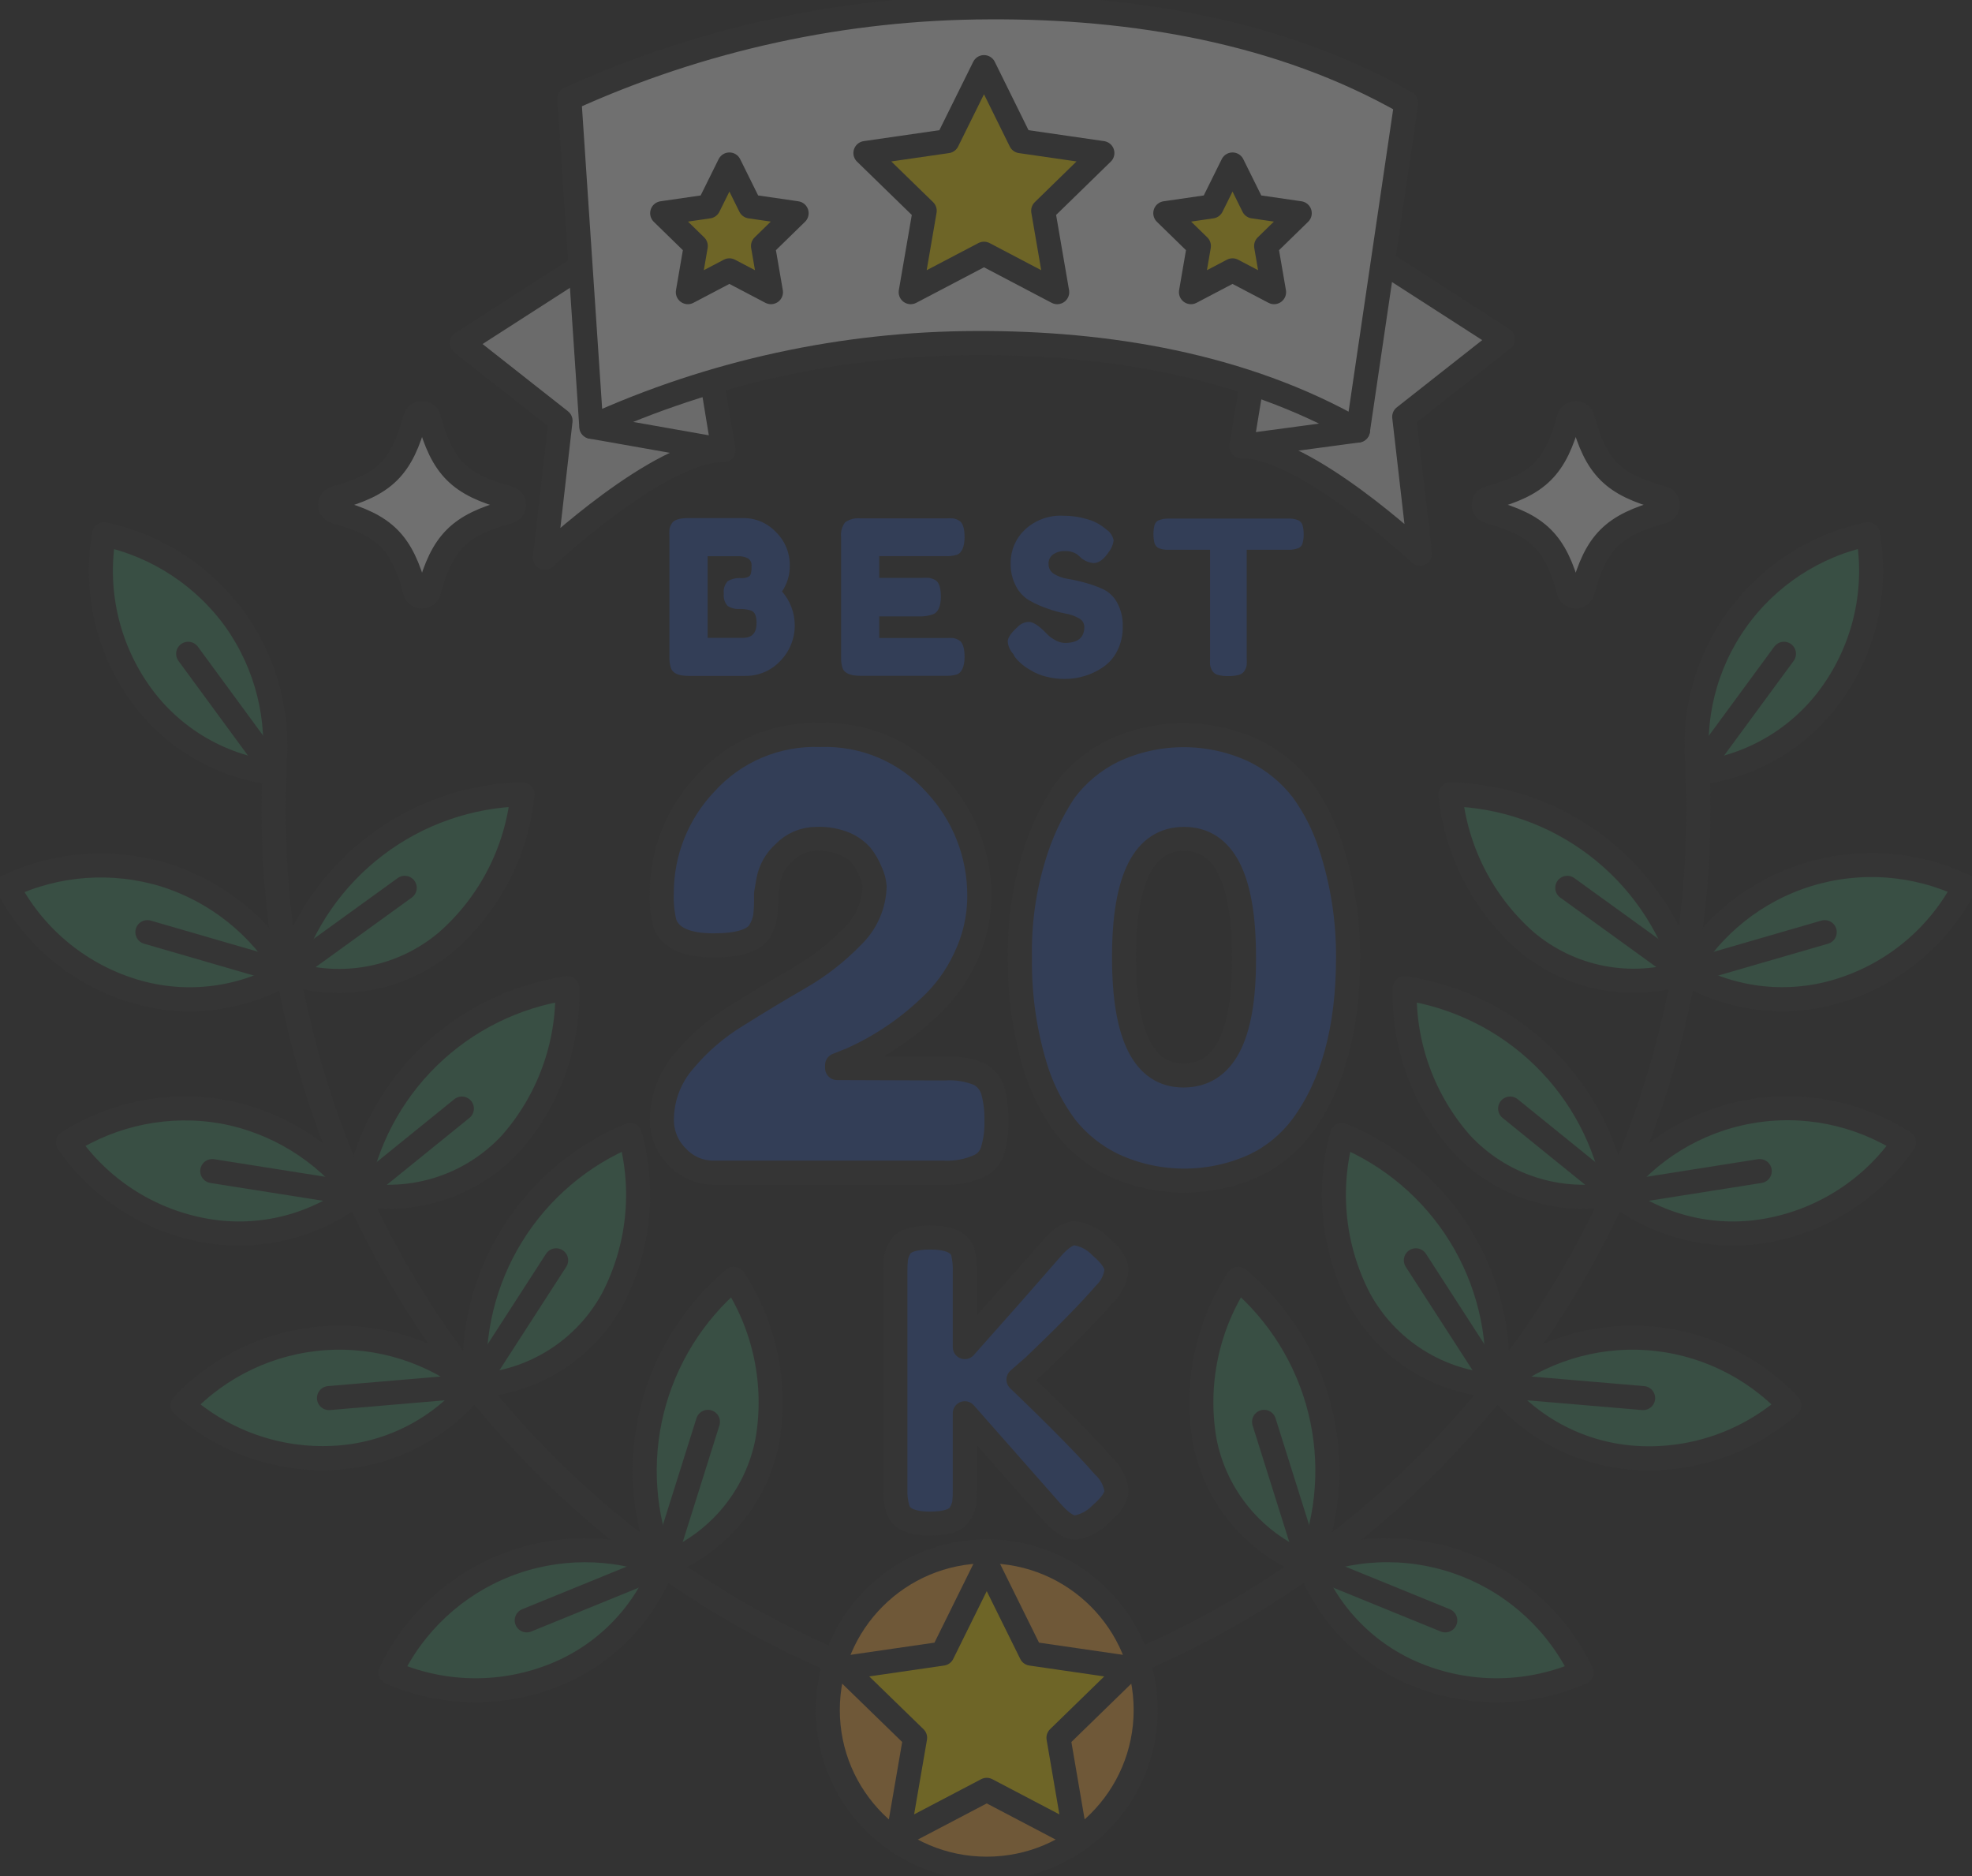 <svg width="123" height="117" viewBox="0 0 123 117" fill="none" xmlns="http://www.w3.org/2000/svg">
<rect x="0" y="0" width="123" height="117" fill="#333333" stroke="none"/>
<g opacity="0.3" clip-path="url(#clip0_48:534)">
<path d="M48.777 36.887C49.289 37.472 49.571 38.221 49.572 38.998C49.574 39.839 49.242 40.646 48.649 41.243C48.366 41.539 48.025 41.773 47.648 41.929C47.27 42.086 46.863 42.162 46.454 42.153H42.94C42.308 42.153 41.941 41.982 41.84 41.64C41.773 41.414 41.745 41.179 41.754 40.944V33.494C41.745 33.337 41.745 33.181 41.754 33.024C41.775 32.901 41.819 32.783 41.882 32.676C42.005 32.432 42.353 32.31 42.928 32.31H46.32C46.705 32.301 47.088 32.373 47.444 32.522C47.8 32.67 48.121 32.891 48.386 33.171C48.667 33.441 48.89 33.767 49.04 34.127C49.191 34.486 49.266 34.873 49.26 35.264C49.273 35.842 49.104 36.409 48.777 36.887ZM47.188 38.864C47.194 38.69 47.169 38.516 47.114 38.351C47.069 38.233 46.979 38.136 46.864 38.083C46.621 38.005 46.367 37.97 46.112 37.979C45.856 37.994 45.601 37.928 45.385 37.79C45.291 37.685 45.222 37.562 45.181 37.428C45.139 37.295 45.128 37.154 45.146 37.015C45.127 36.877 45.139 36.736 45.182 36.603C45.224 36.47 45.295 36.348 45.391 36.246C45.641 36.098 45.932 36.032 46.222 36.057C46.577 36.057 46.797 35.965 46.833 35.776C46.869 35.618 46.883 35.456 46.876 35.294C46.886 35.203 46.871 35.111 46.832 35.028C46.793 34.946 46.732 34.875 46.656 34.824C46.45 34.721 46.22 34.675 45.99 34.69H44.138V39.779H46.344C46.907 39.779 47.188 39.474 47.188 38.864Z" fill="#3457AB"/>
<path d="M54.841 39.791H58.985C59.138 39.783 59.291 39.783 59.443 39.791C59.57 39.811 59.693 39.855 59.804 39.919C60.042 40.048 60.164 40.395 60.164 40.969C60.164 41.543 59.999 41.958 59.669 42.067C59.441 42.131 59.203 42.158 58.967 42.147H53.642C53.031 42.147 52.646 41.976 52.542 41.64C52.478 41.416 52.451 41.183 52.463 40.951V33.506C52.423 33.174 52.513 32.84 52.714 32.573C52.997 32.376 53.343 32.29 53.685 32.328H58.985C59.138 32.32 59.291 32.32 59.443 32.328C59.57 32.349 59.693 32.392 59.804 32.457C60.042 32.579 60.164 32.926 60.164 33.5C60.164 34.074 59.999 34.495 59.669 34.605C59.441 34.668 59.203 34.695 58.967 34.684H54.841V36.039H57.506C57.658 36.03 57.811 36.03 57.964 36.039C58.09 36.064 58.211 36.107 58.325 36.167C58.563 36.295 58.685 36.643 58.685 37.216C58.685 37.79 58.514 38.211 58.178 38.315C57.946 38.397 57.703 38.44 57.457 38.443H54.841V39.791Z" fill="#3457AB"/>
<path d="M63.202 40.786C63.002 40.574 62.88 40.301 62.854 40.011C62.854 39.785 63.049 39.48 63.465 39.108C63.555 39.009 63.664 38.929 63.786 38.874C63.908 38.818 64.04 38.788 64.174 38.784C64.425 38.784 64.785 39.004 65.225 39.456C65.377 39.632 65.559 39.778 65.763 39.889C65.956 40.016 66.18 40.088 66.411 40.096C67.243 40.096 67.634 39.761 67.634 39.077C67.628 38.968 67.594 38.862 67.534 38.771C67.473 38.68 67.39 38.607 67.291 38.559C67.026 38.409 66.737 38.308 66.436 38.26C66.061 38.188 65.693 38.086 65.335 37.955C64.954 37.827 64.586 37.663 64.235 37.466C63.87 37.257 63.574 36.948 63.379 36.575C63.139 36.124 63.02 35.617 63.037 35.105C63.035 34.719 63.112 34.337 63.264 33.983C63.415 33.628 63.637 33.308 63.917 33.042C64.237 32.741 64.615 32.508 65.028 32.357C65.441 32.206 65.88 32.14 66.32 32.164C66.816 32.16 67.311 32.23 67.787 32.371C68.116 32.457 68.429 32.599 68.71 32.792L69.046 33.049C69.264 33.206 69.413 33.443 69.461 33.708C69.426 33.978 69.316 34.234 69.143 34.446C68.838 34.898 68.532 35.117 68.202 35.117C67.947 35.096 67.704 35.002 67.499 34.849C67.445 34.808 67.394 34.763 67.346 34.714C67.281 34.653 67.212 34.596 67.139 34.544C66.921 34.416 66.67 34.354 66.417 34.367C66.159 34.357 65.904 34.43 65.69 34.574C65.593 34.642 65.515 34.734 65.465 34.841C65.414 34.948 65.393 35.066 65.403 35.184C65.401 35.307 65.432 35.428 65.492 35.535C65.552 35.642 65.639 35.731 65.745 35.794C66.006 35.954 66.297 36.058 66.601 36.1C66.975 36.164 67.347 36.247 67.713 36.35C68.097 36.454 68.471 36.591 68.832 36.759C69.197 36.942 69.496 37.234 69.687 37.595C69.927 38.047 70.045 38.554 70.03 39.065C70.042 39.599 69.922 40.127 69.681 40.603C69.47 41.02 69.154 41.376 68.764 41.634C68.075 42.093 67.265 42.34 66.436 42.342C66.023 42.348 65.612 42.297 65.213 42.189C64.889 42.109 64.58 41.98 64.296 41.805C63.912 41.597 63.573 41.315 63.3 40.975L63.202 40.786Z" fill="#3457AB"/>
<path d="M72.885 32.341H80.366C80.575 32.332 80.783 32.367 80.977 32.444C81.042 32.475 81.1 32.519 81.146 32.574C81.193 32.629 81.227 32.693 81.246 32.762C81.295 32.945 81.318 33.134 81.314 33.323C81.318 33.511 81.295 33.698 81.246 33.879C81.23 33.94 81.202 33.998 81.163 34.048C81.124 34.098 81.076 34.14 81.02 34.171C80.801 34.26 80.565 34.299 80.329 34.287H77.762V41.012C77.771 41.164 77.771 41.317 77.762 41.469C77.742 41.59 77.7 41.705 77.64 41.811C77.602 41.878 77.552 41.937 77.491 41.984C77.43 42.032 77.36 42.066 77.285 42.086C77.067 42.145 76.84 42.172 76.613 42.165C76.388 42.173 76.163 42.146 75.947 42.086C75.873 42.065 75.805 42.031 75.745 41.983C75.685 41.936 75.635 41.878 75.598 41.811C75.537 41.703 75.496 41.586 75.476 41.463C75.468 41.309 75.468 41.154 75.476 40.999V34.287H72.891C72.682 34.298 72.474 34.265 72.279 34.19C72.214 34.159 72.157 34.115 72.11 34.06C72.064 34.005 72.03 33.941 72.01 33.872C71.921 33.504 71.921 33.118 72.01 32.75C72.027 32.689 72.056 32.633 72.095 32.584C72.134 32.535 72.182 32.493 72.237 32.463C72.442 32.377 72.662 32.336 72.885 32.341Z" fill="#3457AB"/>
<path d="M58.924 66.634C59.656 66.585 60.39 66.704 61.069 66.982C61.277 67.092 61.46 67.243 61.608 67.425C61.757 67.607 61.866 67.818 61.931 68.043C62.094 68.652 62.169 69.281 62.151 69.911C62.169 70.53 62.088 71.147 61.913 71.741C61.855 71.946 61.755 72.137 61.619 72.3C61.483 72.465 61.315 72.598 61.124 72.693C60.413 73.022 59.633 73.173 58.85 73.133H44.511C44.083 73.136 43.66 73.049 43.269 72.879C42.877 72.709 42.526 72.458 42.237 72.144C41.932 71.842 41.691 71.483 41.527 71.087C41.364 70.691 41.281 70.266 41.283 69.838C41.287 68.492 41.775 67.192 42.658 66.176C43.598 65.046 44.72 64.081 45.978 63.321C47.273 62.507 48.569 61.726 49.865 60.977C51.085 60.276 52.2 59.407 53.178 58.396C54.026 57.578 54.52 56.461 54.553 55.284C54.526 54.96 54.439 54.643 54.297 54.351C54.154 53.996 53.962 53.664 53.728 53.362C53.458 53.059 53.127 52.816 52.756 52.648C52.178 52.402 51.551 52.289 50.922 52.319C50.544 52.317 50.17 52.393 49.822 52.541C49.474 52.689 49.16 52.906 48.899 53.179C48.397 53.624 48.055 54.223 47.927 54.882L47.781 55.724V55.943C47.788 56.351 47.77 56.758 47.726 57.164C47.668 57.488 47.55 57.798 47.377 58.079C47.011 58.665 46.057 58.958 44.517 58.958C42.805 58.958 41.786 58.494 41.461 57.566C41.314 56.955 41.252 56.327 41.277 55.699C41.275 53.153 42.253 50.704 44.009 48.859C44.907 47.864 46.013 47.077 47.249 46.555C48.485 46.033 49.82 45.789 51.161 45.838C52.507 45.79 53.847 46.038 55.087 46.565C56.326 47.093 57.434 47.886 58.331 48.889C60.106 50.779 61.09 53.274 61.081 55.864C61.085 57.228 60.773 58.575 60.171 59.8C59.641 60.934 58.893 61.954 57.97 62.802C56.553 64.154 54.916 65.256 53.129 66.06L52.212 66.427V66.61L58.924 66.634Z" fill="#3457AB" stroke="#3A3A3A" stroke-width="1.5" stroke-linecap="round" stroke-linejoin="round"/>
<path d="M66.405 49.335C67.191 48.281 68.215 47.428 69.394 46.845C70.781 46.188 72.297 45.848 73.832 45.848C75.367 45.848 76.883 46.188 78.269 46.845C79.432 47.423 80.448 48.258 81.24 49.286C81.998 50.335 82.586 51.496 82.982 52.727C83.725 54.984 84.097 57.345 84.082 59.721C84.082 64.138 83.129 67.641 81.222 70.228C80.45 71.268 79.437 72.106 78.269 72.669C76.889 73.302 75.388 73.63 73.868 73.63C72.349 73.63 70.848 73.302 69.468 72.669C68.294 72.111 67.265 71.29 66.46 70.271C65.695 69.234 65.094 68.086 64.682 66.866C63.941 64.56 63.582 62.148 63.618 59.727C63.572 57.607 63.863 55.494 64.48 53.466C64.913 52.001 65.562 50.609 66.405 49.335ZM73.814 67.073C76.332 67.073 77.591 64.681 77.591 59.897V59.678C77.591 54.772 76.344 52.319 73.85 52.319C71.356 52.319 70.109 54.778 70.109 59.696C70.109 64.614 71.344 67.073 73.814 67.073Z" fill="#3457AB" stroke="#3A3A3A" stroke-width="1.5" stroke-linecap="round" stroke-linejoin="round"/>
<path d="M63.526 86.038C66.02 88.43 67.789 90.228 68.832 91.433C69.27 91.832 69.555 92.372 69.639 92.958C69.639 93.373 69.315 93.861 68.661 94.423C68.235 94.873 67.672 95.169 67.059 95.265C66.652 95.265 66.151 94.923 65.556 94.24L60.177 88.138V92.897C60.182 93.182 60.17 93.468 60.14 93.751C60.096 93.966 60.017 94.172 59.908 94.362C59.68 94.801 59.044 95.021 58.001 95.021C56.858 95.021 56.167 94.709 55.996 94.093C55.882 93.697 55.832 93.285 55.849 92.873V79.326C55.845 79.045 55.857 78.764 55.886 78.484C55.925 78.257 56.004 78.038 56.118 77.837C56.346 77.398 56.982 77.178 58.025 77.178C59.168 77.178 59.859 77.477 60.054 78.081C60.153 78.497 60.194 78.924 60.177 79.351V84.013C62.394 81.523 64.186 79.489 65.556 77.91C66.124 77.245 66.625 76.91 67.047 76.91C67.664 77.002 68.233 77.299 68.661 77.752C69.315 78.313 69.639 78.801 69.639 79.216C69.573 79.779 69.314 80.301 68.905 80.693C67.958 81.785 66.497 83.28 64.504 85.184L63.526 86.038Z" fill="#3457AB" stroke="#3A3A3A" stroke-width="1.5" stroke-linecap="round" stroke-linejoin="round"/>
<path d="M56.974 105.455C44.975 101.534 34.589 93.808 27.394 83.451C20.199 73.095 16.589 60.676 17.115 48.084" stroke="#3A3A3A" stroke-width="1.5" stroke-linecap="round" stroke-linejoin="round"/>
<path d="M17.922 60.666C16.214 57.75 13.479 55.574 10.251 54.564C7.015 53.579 3.528 53.834 0.471 55.278C2.059 58.334 4.785 60.646 8.062 61.716C9.686 62.251 11.405 62.434 13.105 62.253C14.806 62.072 16.448 61.531 17.922 60.666Z" fill="#45906A" stroke="#3A3A3A" stroke-width="1.5" stroke-linecap="round" stroke-linejoin="round"/>
<path d="M17.066 48.206C17.491 44.853 16.647 41.463 14.7 38.699C12.73 35.948 9.803 34.029 6.491 33.317C5.895 36.707 6.649 40.196 8.594 43.038C9.556 44.451 10.81 45.644 12.271 46.535C13.732 47.426 15.367 47.996 17.066 48.206Z" fill="#45906A" stroke="#3A3A3A" stroke-width="1.5" stroke-linecap="round" stroke-linejoin="round"/>
<path d="M17.922 60.666C18.879 57.504 20.813 54.724 23.448 52.725C26.082 50.726 29.283 49.61 32.591 49.536C32.236 53.068 30.56 56.336 27.897 58.689C26.543 59.844 24.915 60.633 23.168 60.979C21.421 61.325 19.615 61.218 17.922 60.666Z" fill="#45906A" stroke="#3A3A3A" stroke-width="1.5" stroke-linecap="round" stroke-linejoin="round"/>
<path d="M22.237 74.445C20.181 71.757 17.195 69.931 13.863 69.325C10.526 68.749 7.094 69.434 4.236 71.247C6.194 74.08 9.184 76.035 12.567 76.696C14.246 77.03 15.978 77.002 17.646 76.614C19.313 76.225 20.879 75.486 22.237 74.445Z" fill="#45906A" stroke="#3A3A3A" stroke-width="1.5" stroke-linecap="round" stroke-linejoin="round"/>
<path d="M22.237 74.445C22.801 71.2 24.375 68.216 26.735 65.915C29.096 63.615 32.122 62.115 35.385 61.63C35.471 65.183 34.214 68.639 31.864 71.308C30.661 72.607 29.144 73.577 27.459 74.126C25.774 74.675 23.977 74.785 22.237 74.445Z" fill="#45906A" stroke="#3A3A3A" stroke-width="1.5" stroke-linecap="round" stroke-linejoin="round"/>
<path d="M29.639 86.417C27.004 84.286 23.66 83.228 20.276 83.454C16.893 83.681 13.72 85.175 11.394 87.637C13.975 89.912 17.344 91.09 20.782 90.92C22.494 90.841 24.17 90.399 25.697 89.622C27.225 88.846 28.568 87.753 29.639 86.417Z" fill="#45906A" stroke="#3A3A3A" stroke-width="1.5" stroke-linecap="round" stroke-linejoin="round"/>
<path d="M29.639 86.417C29.394 83.127 30.196 79.845 31.93 77.038C33.665 74.231 36.243 72.042 39.297 70.783C40.24 74.209 39.851 77.865 38.209 81.016C37.361 82.572 36.128 83.885 34.628 84.83C33.128 85.775 31.41 86.322 29.639 86.417Z" fill="#45906A" stroke="#3A3A3A" stroke-width="1.5" stroke-linecap="round" stroke-linejoin="round"/>
<path d="M41.35 97.59C38.192 96.365 34.687 96.377 31.537 97.621C28.386 98.866 25.822 101.252 24.358 104.302C27.514 105.688 31.088 105.784 34.315 104.57C35.918 103.973 37.374 103.042 38.587 101.838C39.801 100.634 40.743 99.186 41.35 97.59Z" fill="#45906A" stroke="#3A3A3A" stroke-width="1.5" stroke-linecap="round" stroke-linejoin="round"/>
<path d="M41.35 97.59C40.116 94.53 39.879 91.16 40.672 87.958C41.466 84.757 43.249 81.886 45.77 79.753C47.717 82.729 48.466 86.33 47.866 89.834C47.534 91.575 46.761 93.201 45.62 94.559C44.48 95.917 43.01 96.96 41.35 97.59Z" fill="#45906A" stroke="#3A3A3A" stroke-width="1.5" stroke-linecap="round" stroke-linejoin="round"/>
<path d="M11.736 40.774L17.102 48.084" stroke="#3A3A3A" stroke-width="1.5" stroke-linecap="round" stroke-linejoin="round"/>
<path d="M9.193 58.134L17.922 60.666" stroke="#3A3A3A" stroke-width="1.5" stroke-linecap="round" stroke-linejoin="round"/>
<path d="M25.244 55.37L17.922 60.666" stroke="#3A3A3A" stroke-width="1.5" stroke-linecap="round" stroke-linejoin="round"/>
<path d="M22.237 74.457L28.808 69.136" stroke="#3A3A3A" stroke-width="1.5" stroke-linecap="round" stroke-linejoin="round"/>
<path d="M13.239 73.035L22.237 74.457" stroke="#3A3A3A" stroke-width="1.5" stroke-linecap="round" stroke-linejoin="round"/>
<path d="M20.52 87.192L29.639 86.417" stroke="#3A3A3A" stroke-width="1.5" stroke-linecap="round" stroke-linejoin="round"/>
<path d="M34.688 78.6L29.639 86.417" stroke="#3A3A3A" stroke-width="1.5" stroke-linecap="round" stroke-linejoin="round"/>
<path d="M44.156 88.674L41.351 97.59" stroke="#3A3A3A" stroke-width="1.5" stroke-linecap="round" stroke-linejoin="round"/>
<path d="M32.854 101.055L41.35 97.59" stroke="#3A3A3A" stroke-width="1.5" stroke-linecap="round" stroke-linejoin="round"/>
<path d="M66.014 105.455C78.013 101.537 88.4 93.813 95.598 83.459C102.795 73.105 106.407 60.688 105.885 48.096" stroke="#3A3A3A" stroke-width="1.5" stroke-linecap="round" stroke-linejoin="round"/>
<path d="M105.079 60.666C106.772 57.734 109.511 55.549 112.75 54.548C115.988 53.547 119.485 53.803 122.542 55.266C120.955 58.32 118.231 60.632 114.956 61.704C113.331 62.242 111.609 62.428 109.905 62.25C108.202 62.071 106.556 61.531 105.079 60.666Z" fill="#45906A" stroke="#3A3A3A" stroke-width="1.5" stroke-linecap="round" stroke-linejoin="round"/>
<path d="M105.934 48.206C105.492 44.85 106.336 41.452 108.297 38.691C110.258 35.931 113.191 34.011 116.509 33.317C117.106 36.707 116.351 40.196 114.406 43.038C113.444 44.452 112.191 45.645 110.73 46.536C109.269 47.427 107.634 47.997 105.934 48.206Z" fill="#45906A" stroke="#3A3A3A" stroke-width="1.5" stroke-linecap="round" stroke-linejoin="round"/>
<path d="M105.079 60.666C104.125 57.512 102.199 54.739 99.575 52.741C96.951 50.743 93.763 49.621 90.464 49.536C90.819 53.068 92.496 56.336 95.158 58.689C96.506 59.835 98.125 60.618 99.861 60.964C101.597 61.31 103.393 61.208 105.079 60.666Z" fill="#45906A" stroke="#3A3A3A" stroke-width="1.5" stroke-linecap="round" stroke-linejoin="round"/>
<path d="M100.763 74.445C102.807 71.745 105.798 69.915 109.136 69.322C112.474 68.729 115.913 69.417 118.764 71.247C116.806 74.08 113.816 76.035 110.433 76.696C108.754 77.03 107.022 77.002 105.354 76.614C103.687 76.225 102.121 75.486 100.763 74.445Z" fill="#45906A" stroke="#3A3A3A" stroke-width="1.5" stroke-linecap="round" stroke-linejoin="round"/>
<path d="M100.763 74.445C100.199 71.2 98.625 68.216 96.265 65.915C93.905 63.615 90.878 62.115 87.615 61.63C87.529 65.183 88.786 68.639 91.136 71.308C92.34 72.607 93.856 73.577 95.541 74.126C97.226 74.675 99.024 74.785 100.763 74.445Z" fill="#45906A" stroke="#3A3A3A" stroke-width="1.5" stroke-linecap="round" stroke-linejoin="round"/>
<path d="M93.361 86.417C95.996 84.286 99.34 83.228 102.724 83.454C106.107 83.681 109.28 85.175 111.607 87.637C109.024 89.919 105.65 91.102 102.206 90.932C100.495 90.85 98.821 90.405 97.296 89.626C95.771 88.848 94.429 87.754 93.361 86.417Z" fill="#45906A" stroke="#3A3A3A" stroke-width="1.5" stroke-linecap="round" stroke-linejoin="round"/>
<path d="M93.361 86.417C93.606 83.127 92.804 79.845 91.07 77.038C89.335 74.231 86.757 72.042 83.703 70.783C82.76 74.209 83.149 77.865 84.791 81.016C85.639 82.572 86.872 83.885 88.372 84.83C89.872 85.775 91.59 86.322 93.361 86.417Z" fill="#45906A" stroke="#3A3A3A" stroke-width="1.5" stroke-linecap="round" stroke-linejoin="round"/>
<path d="M81.65 97.59C84.809 96.364 88.315 96.374 91.467 97.619C94.619 98.863 97.184 101.25 98.648 104.302C95.492 105.688 91.918 105.784 88.691 104.57C87.087 103.974 85.629 103.043 84.415 101.839C83.201 100.636 82.258 99.187 81.65 97.59Z" fill="#45906A" stroke="#3A3A3A" stroke-width="1.5" stroke-linecap="round" stroke-linejoin="round"/>
<path d="M81.65 97.59C82.888 94.531 83.127 91.16 82.334 87.957C81.54 84.754 79.754 81.883 77.231 79.753C75.283 82.729 74.534 86.33 75.134 89.834C75.466 91.575 76.239 93.201 77.38 94.559C78.521 95.917 79.991 96.96 81.65 97.59Z" fill="#45906A" stroke="#3A3A3A" stroke-width="1.5" stroke-linecap="round" stroke-linejoin="round"/>
<path d="M111.271 40.774L105.898 48.084" stroke="#3A3A3A" stroke-width="1.5" stroke-linecap="round" stroke-linejoin="round"/>
<path d="M113.813 58.134L105.078 60.666" stroke="#3A3A3A" stroke-width="1.5" stroke-linecap="round" stroke-linejoin="round"/>
<path d="M97.756 55.37L105.079 60.666" stroke="#3A3A3A" stroke-width="1.5" stroke-linecap="round" stroke-linejoin="round"/>
<path d="M100.763 74.457L94.192 69.136" stroke="#3A3A3A" stroke-width="1.5" stroke-linecap="round" stroke-linejoin="round"/>
<path d="M109.761 73.035L100.763 74.457" stroke="#3A3A3A" stroke-width="1.5" stroke-linecap="round" stroke-linejoin="round"/>
<path d="M102.487 87.192L93.361 86.417" stroke="#3A3A3A" stroke-width="1.5" stroke-linecap="round" stroke-linejoin="round"/>
<path d="M88.312 78.6L93.361 86.417" stroke="#3A3A3A" stroke-width="1.5" stroke-linecap="round" stroke-linejoin="round"/>
<path d="M78.844 88.674L81.65 97.59" stroke="#3A3A3A" stroke-width="1.5" stroke-linecap="round" stroke-linejoin="round"/>
<path d="M90.146 101.055L81.65 97.59" stroke="#3A3A3A" stroke-width="1.5" stroke-linecap="round" stroke-linejoin="round"/>
<path d="M61.546 116.542C67.021 116.542 71.46 112.111 71.46 106.645C71.46 101.179 67.021 96.747 61.546 96.747C56.07 96.747 51.632 101.179 51.632 106.645C51.632 112.111 56.07 116.542 61.546 116.542Z" fill="#FCAD44" stroke="#3A3A3A" stroke-width="1.5" stroke-linecap="round" stroke-linejoin="round"/>
<path d="M61.546 97.541L64.309 103.13L70.488 104.027L66.02 108.378L67.072 114.523L61.546 111.624L56.02 114.523L57.078 108.378L52.603 104.027L58.783 103.13L61.546 97.541Z" fill="#F9DB09" stroke="#3A3A3A" stroke-width="1.5" stroke-linecap="round" stroke-linejoin="round"/>
<path d="M36.21 16.634L28.808 21.394L34.963 26.239L33.985 34.781C33.985 34.781 41.124 28.069 45.122 28.069L44.474 24.121" fill="#EFEFEF"/>
<path d="M36.21 16.634L28.808 21.394L34.963 26.239L33.985 34.781C33.985 34.781 41.124 28.069 45.122 28.069L44.474 24.121" stroke="#3A3A3A" stroke-width="1.5" stroke-linecap="round" stroke-linejoin="round"/>
<path d="M86.344 16.39L93.74 21.15L87.585 25.995L88.569 34.537C88.569 34.537 81.43 27.825 77.432 27.825L78.08 23.877" fill="#EFEFEF"/>
<path d="M86.344 16.39L93.74 21.15L87.585 25.995L88.569 34.537C88.569 34.537 81.43 27.825 77.432 27.825L78.08 23.877" stroke="#3A3A3A" stroke-width="1.5" stroke-linecap="round" stroke-linejoin="round"/>
<path d="M36.901 26.617L45.122 28.069" stroke="#3A3A3A" stroke-width="1.5" stroke-linecap="round" stroke-linejoin="round"/>
<path d="M84.7 26.849L77.432 27.825" stroke="#3A3A3A" stroke-width="1.5" stroke-linecap="round" stroke-linejoin="round"/>
<path d="M35.513 6.157C43.737 2.422 52.664 0.479 61.699 0.458C70.598 0.403 79.914 1.953 87.713 6.413L84.7 26.849C77.56 22.767 69.028 21.357 60.861 21.394C52.587 21.415 44.413 23.195 36.882 26.617L35.513 6.157Z" fill="white" stroke="#3A3A3A" stroke-width="1.5" stroke-linecap="round" stroke-linejoin="round"/>
<path d="M61.375 4.186L63.655 8.805L68.759 9.544L65.067 13.144L65.941 18.221L61.375 15.823L56.803 18.221L57.677 13.144L53.979 9.544L59.089 8.805L61.375 4.186Z" fill="#F9DB09" stroke="#3A3A3A" stroke-width="1.5" stroke-linecap="round" stroke-linejoin="round"/>
<path d="M76.876 10.258L78.172 12.875L81.069 13.296L78.972 15.341L79.468 18.221L76.876 16.86L74.284 18.221L74.779 15.341L72.683 13.296L75.58 12.875L76.876 10.258Z" fill="#F9DB09" stroke="#3A3A3A" stroke-width="1.5" stroke-linecap="round" stroke-linejoin="round"/>
<path d="M45.495 10.258L44.199 12.875L41.302 13.296L43.398 15.341L42.903 18.221L45.495 16.86L48.087 18.221L47.591 15.341L49.688 13.296L46.791 12.875L45.495 10.258Z" fill="#F9DB09" stroke="#3A3A3A" stroke-width="1.5" stroke-linecap="round" stroke-linejoin="round"/>
<path d="M20.917 31.059C24.01 30.217 25.055 29.174 25.898 26.08C25.924 25.987 25.979 25.905 26.056 25.846C26.132 25.787 26.226 25.756 26.323 25.756C26.42 25.756 26.514 25.787 26.591 25.846C26.667 25.905 26.723 25.987 26.748 26.08C27.598 29.174 28.643 30.217 31.736 31.059C31.829 31.084 31.911 31.14 31.97 31.216C32.029 31.293 32.061 31.387 32.061 31.483C32.061 31.58 32.029 31.674 31.97 31.75C31.911 31.827 31.829 31.882 31.736 31.907C28.643 32.756 27.598 33.799 26.748 36.887C26.723 36.98 26.667 37.062 26.591 37.121C26.514 37.179 26.42 37.211 26.323 37.211C26.226 37.211 26.132 37.179 26.056 37.121C25.979 37.062 25.924 36.98 25.898 36.887C25.055 33.799 24.01 32.756 20.917 31.907C20.823 31.882 20.741 31.827 20.682 31.75C20.623 31.674 20.592 31.58 20.592 31.483C20.592 31.387 20.623 31.293 20.682 31.216C20.741 31.14 20.823 31.084 20.917 31.059Z" fill="white" stroke="#3A3A3A" stroke-width="1.5" stroke-linecap="round" stroke-linejoin="round"/>
<path d="M92.872 31.059C95.965 30.217 97.01 29.174 97.86 26.08C97.885 25.987 97.94 25.905 98.017 25.846C98.094 25.787 98.188 25.756 98.284 25.756C98.381 25.756 98.475 25.787 98.552 25.846C98.629 25.905 98.684 25.987 98.709 26.08C99.553 29.174 100.598 30.217 103.697 31.059C103.79 31.084 103.873 31.14 103.932 31.216C103.99 31.293 104.022 31.387 104.022 31.483C104.022 31.58 103.99 31.674 103.932 31.75C103.873 31.827 103.79 31.882 103.697 31.907C100.598 32.756 99.553 33.799 98.709 36.887C98.684 36.98 98.629 37.062 98.552 37.121C98.475 37.179 98.381 37.211 98.284 37.211C98.188 37.211 98.094 37.179 98.017 37.121C97.94 37.062 97.885 36.98 97.86 36.887C97.01 33.799 95.965 32.756 92.872 31.907C92.779 31.882 92.696 31.827 92.638 31.75C92.579 31.674 92.547 31.58 92.547 31.483C92.547 31.387 92.579 31.293 92.638 31.216C92.696 31.14 92.779 31.084 92.872 31.059Z" fill="white" stroke="#3A3A3A" stroke-width="1.5" stroke-linecap="round" stroke-linejoin="round"/>
</g>
<defs>
<clipPath id="clip0_48:534">
<rect width="123" height="117" fill="white"/>
</clipPath>
</defs>
</svg>
